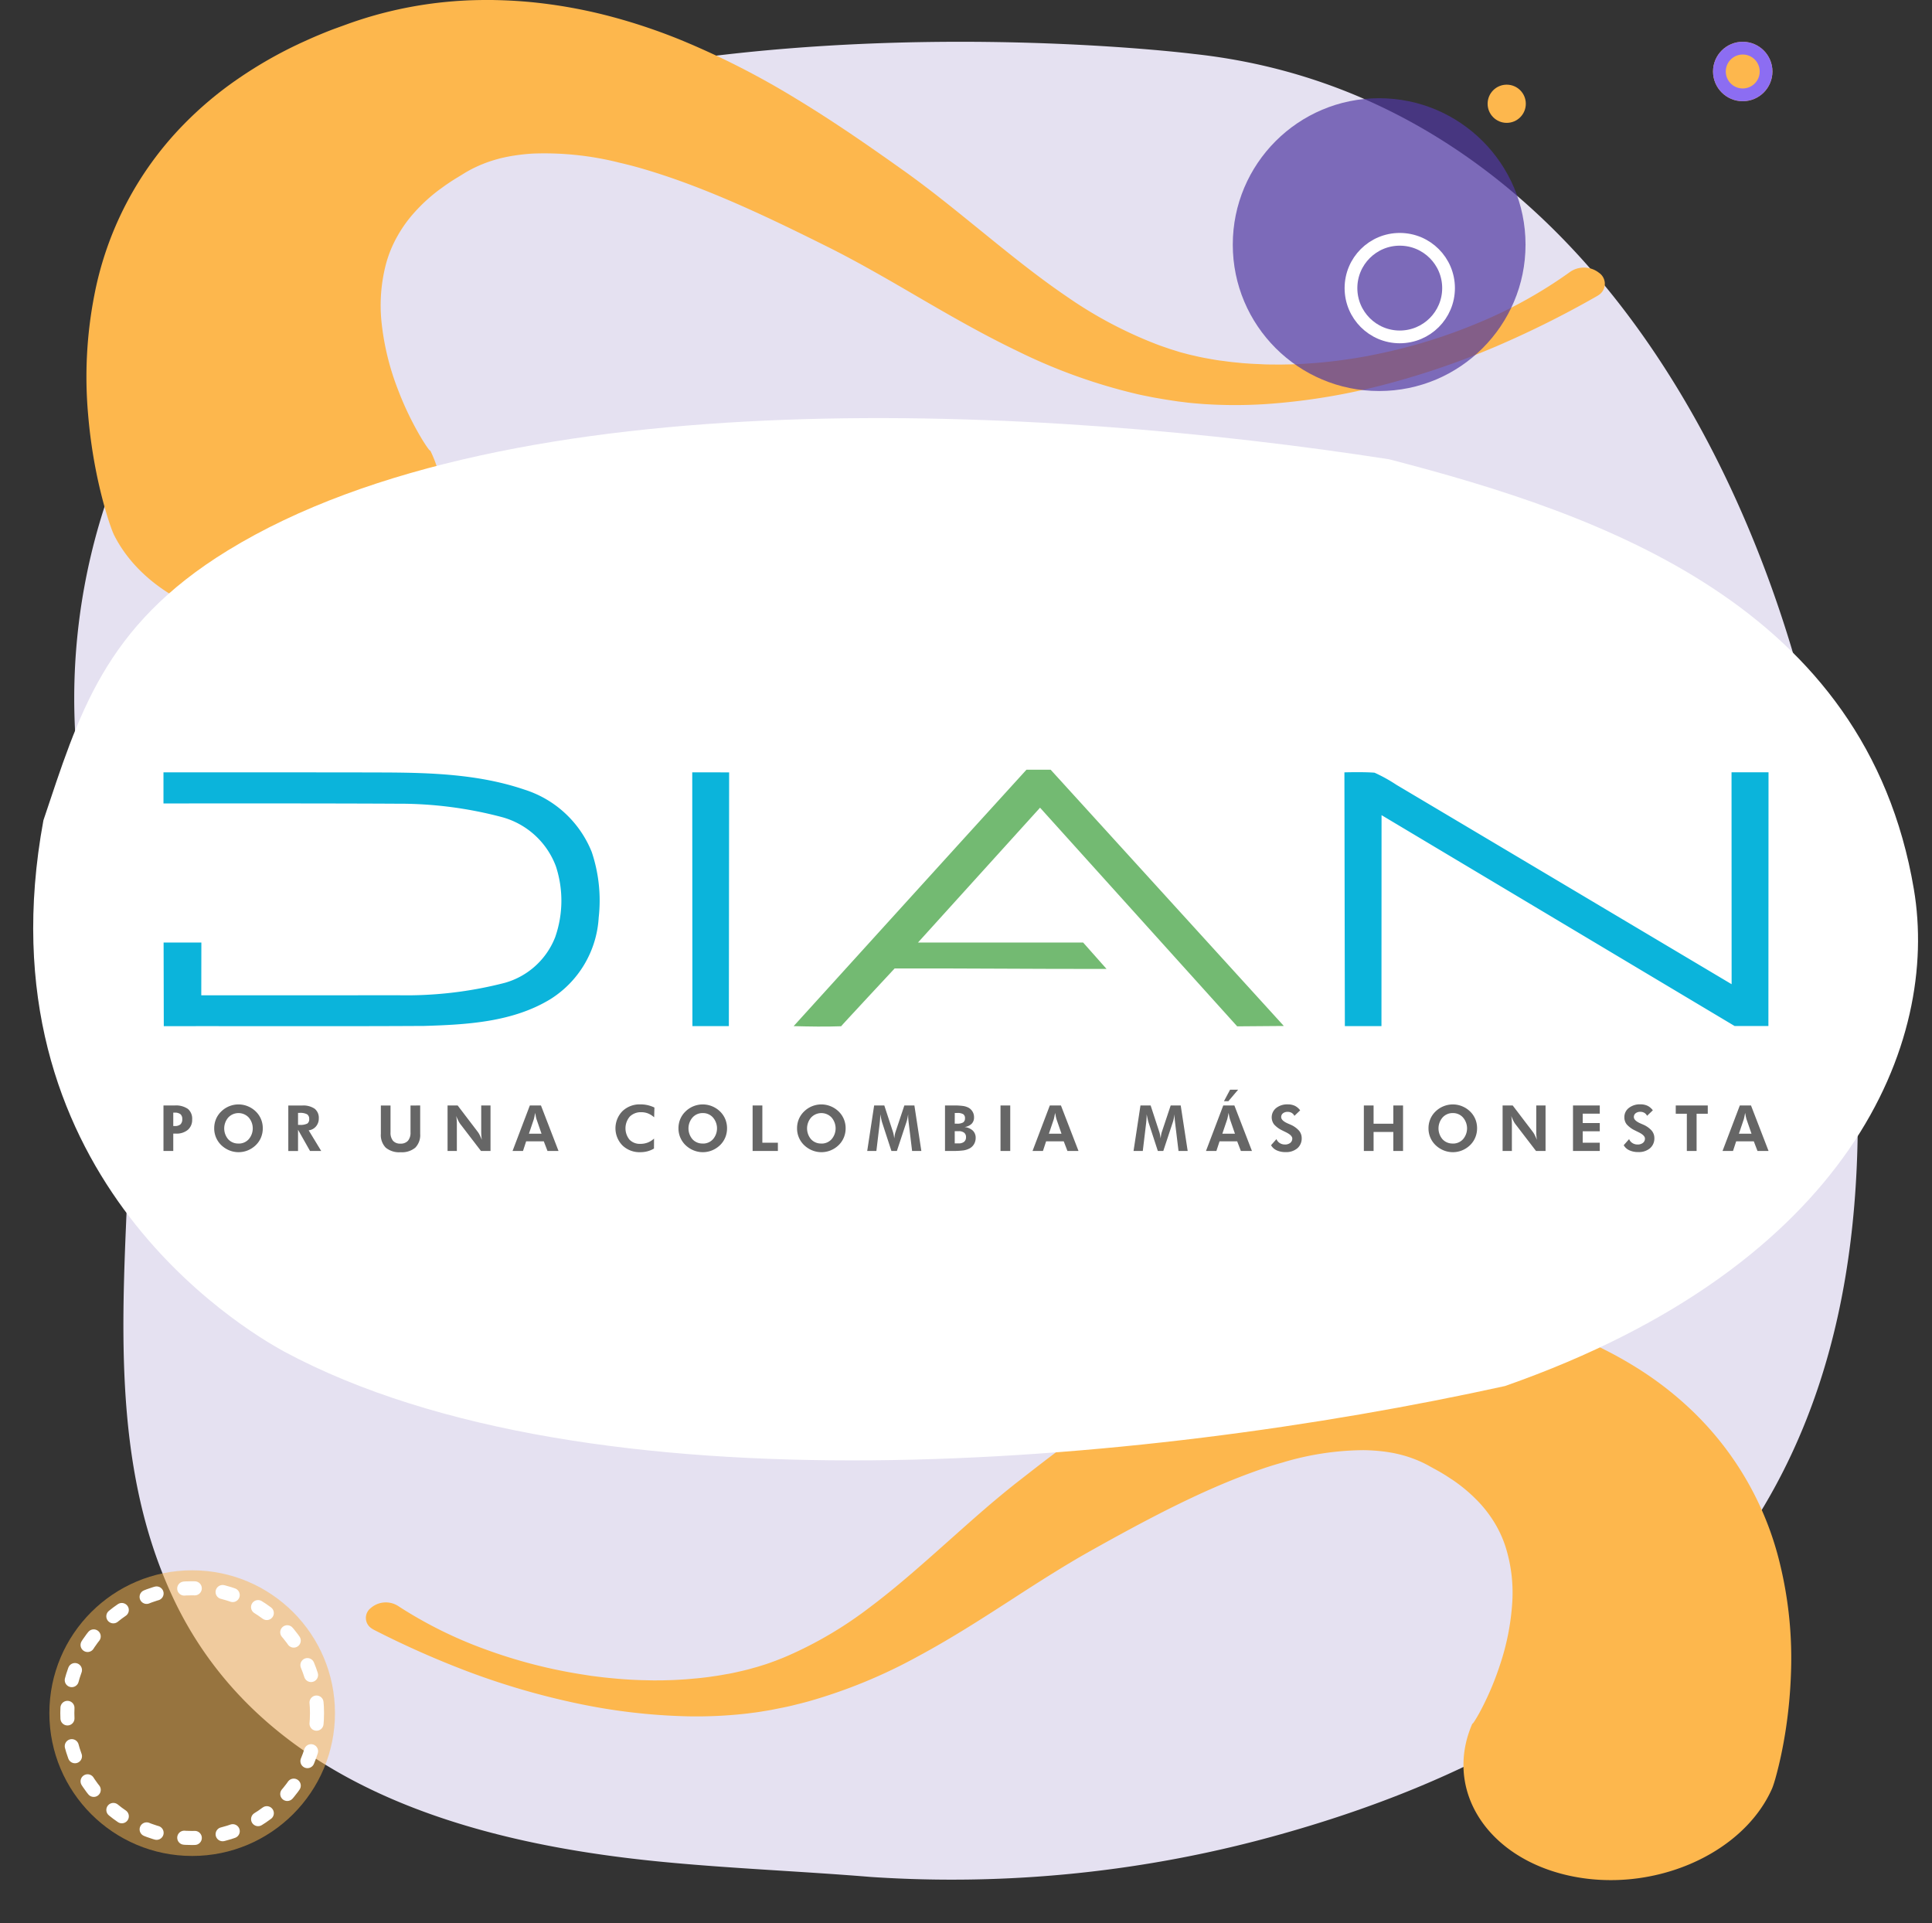 <svg xmlns="http://www.w3.org/2000/svg" xmlns:xlink="http://www.w3.org/1999/xlink" width="190" height="189.124" viewBox="0 0 190 189.124">
  <rect x="0" y="0" width="190" height="189.124" fill="#333333" stroke="none"/>
  <defs>
    <linearGradient id="linear-gradient" x1="435.924" y1="-188.261" x2="432.007" y2="-184.731" gradientUnits="objectBoundingBox">
      <stop offset="0" stop-color="#19b3d8"/>
      <stop offset="1" stop-color="#73ba72"/>
    </linearGradient>
    <linearGradient id="linear-gradient-2" x1="185.968" y1="-261.958" x2="185.995" y2="-269.223" gradientUnits="objectBoundingBox">
      <stop offset="0" stop-color="#0bb4db"/>
      <stop offset="1" stop-color="#0089b7"/>
    </linearGradient>
  </defs>
  <g id="Grupo_135253" data-name="Grupo 135253" transform="translate(0 -0.511)">
    <path id="Trazado_193023" data-name="Trazado 193023" d="M180.125,81.828c-4.755-32.249-24.248-71.87-62.758-76.016,0,0-29.239-3.686-58.063,1.9a64.79,64.79,0,0,0-41.6,27.368A61.115,61.115,0,0,0,8.892,83.047c2.5,10.71,4.188,21.793,3.725,32.8-.585,13.878-1.685,28.471,4.235,41.413,8.675,18.962,29.84,24.548,48.308,26.329,6.806.657,13.637.922,20.449,1.48a119.4,119.4,0,0,0,40.316-4.188C190.109,162.912,184.879,114.077,180.125,81.828Z" fill="#e5e1f1"/>
    <path id="Trazado_139920" data-name="Trazado 139920" d="M36.741,160.752a1.7,1.7,0,0,1-.165-.1,1.226,1.226,0,0,1-.1-2.033,2.252,2.252,0,0,1,2.614-.231,42.078,42.078,0,0,0,8.628,4.3,50.041,50.041,0,0,0,9.8,2.511l.636.1.639.08c.426.056.854.1,1.282.141q1.284.131,2.576.182c.43.022.861.023,1.29.036s.861,0,1.289,0c.43-.015.858-.018,1.288-.045s.856-.044,1.28-.085.849-.07,1.27-.123c.211-.025.422-.046.631-.076l.625-.091c.418-.054.827-.14,1.239-.207s.814-.163,1.215-.254.8-.185,1.187-.3c.195-.056.391-.106.584-.163l.571-.179c.1-.031.19-.057.285-.091l.287-.1.57-.206c.376-.151.753-.292,1.121-.453a38.953,38.953,0,0,0,8.188-4.832c2.542-1.907,4.941-4.035,7.428-6.249,1.246-1.106,2.506-2.24,3.831-3.38.657-.572,1.342-1.141,2.036-1.712.354-.284.7-.571,1.066-.855l1.06-.827c2.717-2.114,5.556-4.267,8.654-6.343a75.566,75.566,0,0,1,10.3-5.863,53.344,53.344,0,0,1,6.148-2.406,46.147,46.147,0,0,1,6.969-1.662c1.225-.191,2.477-.331,3.743-.416.633-.044,1.27-.069,1.91-.085.319-.006.628-.012.959-.009s.662.006.991.018a37.644,37.644,0,0,1,7.713,1.036c.619.151,1.233.313,1.837.5.321.094.56.174.83.255l.789.25c.527.168,1.049.354,1.57.545s1.036.4,1.554.6a39.563,39.563,0,0,1,5.942,3.033,33.31,33.31,0,0,1,5.211,3.984,30.769,30.769,0,0,1,8.944,15.369,39.254,39.254,0,0,1,1.071,10.832,47.176,47.176,0,0,1-.5,5.374c-.137.9-.3,1.8-.5,2.725-.1.463-.209.929-.334,1.414-.062.243-.128.488-.2.75l-.123.408-.075.227-.047.137-.078.2c-2.882,6.512-11.813,10.346-19.944,8.563s-12.386-8.506-9.5-15.018l-.022.073c0,.018,0,.01,0,.01l.006,0c.007,0,.022-.019.033-.03.03-.036.058-.073.085-.112.061-.084.126-.189.19-.293.131-.211.265-.443.394-.68.259-.48.511-.983.748-1.494a28.5,28.5,0,0,0,1.237-3.135,24.039,24.039,0,0,0,1.224-6.184,15.03,15.03,0,0,0-.668-5.5,11.02,11.02,0,0,0-1.112-2.4,12.1,12.1,0,0,0-1.719-2.185,15.511,15.511,0,0,0-2.386-1.982c-.237-.149-.464-.308-.708-.458s-.491-.3-.75-.443l-.753-.413c-.194-.113-.4-.217-.6-.32a12.2,12.2,0,0,0-2.672-.926c-.118-.028-.237-.051-.357-.076l-.393-.067c-.267-.042-.537-.081-.812-.109-.551-.058-1.121-.093-1.714-.1a28.221,28.221,0,0,0-7.975,1.224q-1.08.3-2.174.681t-2.2.813c-1.474.579-2.96,1.227-4.449,1.926-2.981,1.4-5.965,3-9.007,4.688l-1.09.607c-.352.2-.7.4-1.059.605-.707.416-1.416.838-2.13,1.28-1.427.878-2.868,1.8-4.331,2.75-2.928,1.89-5.971,3.86-9.3,5.656A51.51,51.51,0,0,1,79.5,167.81c-.484.137-.979.253-1.467.376s-.98.221-1.487.32l-.754.15c-.251.045-.5.084-.753.126-.5.089-1,.146-1.5.212a43.935,43.935,0,0,1-5.914.282,58.958,58.958,0,0,1-11.162-1.333,73.622,73.622,0,0,1-10.258-3,91,91,0,0,1-9.448-4.181Z" fill="#fdb74d"/>
    <path id="Trazado_139920-2" data-name="Trazado 139920" d="M157.069,29.618a1.8,1.8,0,0,0,.172-.111,1.308,1.308,0,0,0,.009-2.173,2.4,2.4,0,0,0-2.8-.117,44.885,44.885,0,0,1-8.988,5.008,53.278,53.278,0,0,1-10.324,3.163l-.673.137-.678.117c-.451.081-.9.148-1.36.214q-1.362.2-2.737.321c-.458.045-.918.067-1.375.1s-.917.043-1.374.066c-.46,0-.915.023-1.375.015s-.915,0-1.37-.026-.909-.034-1.36-.069c-.226-.016-.452-.028-.676-.049l-.672-.067c-.448-.036-.888-.108-1.331-.16s-.876-.133-1.308-.21-.862-.158-1.282-.26c-.21-.05-.421-.093-.63-.145l-.617-.162c-.1-.028-.206-.052-.309-.083l-.311-.1-.619-.191c-.407-.143-.816-.275-1.217-.427a41.674,41.674,0,0,1-8.971-4.748c-2.806-1.908-5.469-4.058-8.231-6.3-1.383-1.117-2.782-2.264-4.252-3.414-.73-.577-1.488-1.15-2.257-1.725-.391-.286-.777-.574-1.179-.858l-1.171-.831c-3-2.119-6.136-4.274-9.543-6.335a80.524,80.524,0,0,0-11.27-5.741A57.153,57.153,0,0,0,60.317,2.2,49.452,49.452,0,0,0,52.8.778C51.487.635,50.145.548,48.791.52,48.113.5,47.433.51,46.75.524c-.341.01-.671.018-1.024.039S45.02.6,44.67.631A40.172,40.172,0,0,0,36.5,2.117c-.653.192-1.3.4-1.935.621-.337.116-.588.212-.872.313l-.829.3c-.553.205-1.1.43-1.647.659s-1.085.478-1.627.721A42.244,42.244,0,0,0,23.4,8.264a35.588,35.588,0,0,0-5.36,4.508A32.842,32.842,0,0,0,9.265,29.6a41.9,41.9,0,0,0-.606,11.6,50.517,50.517,0,0,0,.8,5.706c.191.953.411,1.907.669,2.881.131.488.269.98.426,1.491.079.256.161.514.255.79l.151.428.091.239.058.144.093.211c3.4,6.8,13.109,10.447,21.691,8.144s12.787-9.685,9.39-16.486l.028.077c.005.018,0,.01,0,.01H42.3c-.007,0-.024-.02-.037-.031-.033-.037-.065-.075-.1-.115-.07-.087-.144-.195-.218-.3-.15-.219-.3-.459-.454-.706-.3-.5-.594-1.023-.871-1.556a30.144,30.144,0,0,1-1.474-3.282,25.646,25.646,0,0,1-1.612-6.533,16.027,16.027,0,0,1,.44-5.9A11.673,11.673,0,0,1,39.045,23.8a12.878,12.878,0,0,1,1.724-2.415,16.53,16.53,0,0,1,2.446-2.231c.245-.172.48-.352.733-.524s.509-.344.777-.51l.783-.478c.2-.13.416-.251.627-.371a13,13,0,0,1,2.8-1.119c.125-.037.251-.067.377-.1l.417-.092c.282-.057.568-.112.86-.155.584-.09,1.191-.156,1.822-.193a30.14,30.14,0,0,1,8.565.91q1.168.268,2.353.618t2.387.758c1.6.544,3.217,1.162,4.84,1.834,3.248,1.344,6.509,2.9,9.836,4.553l1.193.593c.385.191.77.394,1.159.592.775.409,1.552.824,2.336,1.26,1.564.865,3.147,1.78,4.753,2.718,3.217,1.87,6.559,3.821,10.2,5.57a55,55,0,0,0,11.794,4.243c.523.122,1.056.221,1.582.328.537.091,1.057.188,1.6.269l.811.122c.271.036.541.065.81.1.539.07,1.077.106,1.613.152a46.949,46.949,0,0,0,6.321.007A62.871,62.871,0,0,0,136.4,38.264a78.613,78.613,0,0,0,10.789-3.714,97.04,97.04,0,0,0,9.868-4.925Z" fill="#fdb74d"/>
    <path id="Trazado_188103" data-name="Trazado 188103" d="M27.923,133.4C23.865,131.165-2.118,115.775,4.27,81.171c3.473-10.33,5.918-19.05,18.146-26.542C50.2,37.6,102.683,40.4,136.61,45.672c21,5.442,46.9,14.406,51.606,42.273,2.527,14.946-6.094,36.911-40.209,48.854C112.115,144.7,57.922,149.511,27.923,133.4Z" fill="#fff"/>
    <g id="Grupo_135253-2" data-name="Grupo 135253">
      <circle id="Elipse_5247" data-name="Elipse 5247" cx="14.395" cy="14.395" r="14.395" transform="translate(121.236 10.17)" fill="#5038a1" opacity="0.7" style="isolation: isolate"/>
      <g id="Elipse_5249" data-name="Elipse 5249">
        <circle id="Elipse_5957" data-name="Elipse 5957" cx="5.424" cy="5.424" r="5.424" transform="translate(132.234 23.416)" fill="none"/>
        <circle id="Elipse_5958" data-name="Elipse 5958" cx="4.798" cy="4.798" r="4.798" transform="translate(132.86 24.042)" fill="none" stroke="#fff" stroke-width="1.252"/>
      </g>
      <g id="Elipse_5250" data-name="Elipse 5250">
        <circle id="Elipse_5959" data-name="Elipse 5959" cx="2.921" cy="2.921" r="2.921" transform="translate(168.466 4.62)" fill="#fdb74d"/>
        <circle id="Elipse_5960" data-name="Elipse 5960" cx="2.295" cy="2.295" r="2.295" transform="translate(169.092 5.246)" fill="#fdb74d" stroke="#8c6df2" stroke-width="1.252"/>
      </g>
      <circle id="Elipse_5251" data-name="Elipse 5251" cx="1.878" cy="1.878" r="1.878" transform="translate(146.298 8.836)" fill="#fdb74d"/>
    </g>
    <circle id="Elipse_5961" data-name="Elipse 5961" cx="14.044" cy="14.044" r="14.044" transform="translate(4.855 154.919)" fill="#fdb74d" opacity="0.5"/>
    <g id="Elipse_4972" data-name="Elipse 4972">
      <circle id="Elipse_5962" data-name="Elipse 5962" cx="12.969" cy="12.969" r="12.969" transform="translate(5.93 155.994)" fill="none"/>
      <circle id="Elipse_5963" data-name="Elipse 5963" cx="12.277" cy="12.277" r="12.277" transform="translate(6.621 156.686)" fill="none" stroke="#fff" stroke-linecap="round" stroke-width="1.383" stroke-dasharray="1.038 2.767"/>
    </g>
    <g id="Grupo_135255" data-name="Grupo 135255">
      <g id="Grupo_135254" data-name="Grupo 135254">
        <path id="Trazado_193024" data-name="Trazado 193024" d="M16.077,113.686v-4.474h1.1a2.066,2.066,0,0,1,1.3.336,1.25,1.25,0,0,1,.42,1.039,1.281,1.281,0,0,1-.423,1.021,1.725,1.725,0,0,1-1.172.37H17.04v1.708Zm.963-2.454h.138a.825.825,0,0,0,.568-.162.674.674,0,0,0,.178-.52.6.6,0,0,0-.178-.481.866.866,0,0,0-.568-.151H17.04Z" fill="#666"/>
        <path id="Trazado_193025" data-name="Trazado 193025" d="M25.843,111.458a2.334,2.334,0,0,1-.178.908,2.231,2.231,0,0,1-.516.752,2.49,2.49,0,0,1-.785.511,2.4,2.4,0,0,1-1.707.037,2.465,2.465,0,0,1-.72-.4,2.277,2.277,0,0,1-.871-1.81,2.323,2.323,0,0,1,.177-.906,2.243,2.243,0,0,1,.52-.753,2.42,2.42,0,0,1,2.606-.508,2.445,2.445,0,0,1,.78.508,2.243,2.243,0,0,1,.517.754A2.333,2.333,0,0,1,25.843,111.458Zm-2.384,1.5a1.31,1.31,0,0,0,1-.426,1.635,1.635,0,0,0,0-2.138,1.378,1.378,0,0,0-2.008,0,1.642,1.642,0,0,0-.007,2.142A1.324,1.324,0,0,0,23.459,112.953Z" fill="#666"/>
        <path id="Trazado_193026" data-name="Trazado 193026" d="M31.589,113.686h-1.1L29.31,111.6v2.09h-.957v-4.474h1.369a1.973,1.973,0,0,1,1.223.316,1.134,1.134,0,0,1,.406.952,1.179,1.179,0,0,1-.278.789,1.087,1.087,0,0,1-.718.382Zm-2.279-2.567h.143a1.526,1.526,0,0,0,.767-.127.494.494,0,0,0,.187-.442.532.532,0,0,0-.2-.469,1.435,1.435,0,0,0-.754-.139H29.31Z" fill="#666"/>
        <path id="Trazado_193027" data-name="Trazado 193027" d="M41.322,109.212V112a1.777,1.777,0,0,1-.48,1.36,2.047,2.047,0,0,1-1.446.449,2.071,2.071,0,0,1-1.461-.449,1.777,1.777,0,0,1-.48-1.36v-2.784h.951v2.634a1.233,1.233,0,0,0,.244.833.918.918,0,0,0,.731.28.938.938,0,0,0,.739-.281,1.217,1.217,0,0,0,.251-.832v-2.634Z" fill="#666"/>
        <path id="Trazado_193028" data-name="Trazado 193028" d="M44.015,113.686v-4.474h.993l1.981,2.6a2.075,2.075,0,0,1,.188.31q.1.2.212.472c-.022-.132-.038-.263-.049-.394s-.015-.294-.015-.489v-2.5h.914v4.474H47.3l-2.035-2.653a1.954,1.954,0,0,1-.187-.31c-.067-.133-.138-.293-.214-.478a3.862,3.862,0,0,1,.049.389c.011.132.016.3.016.5v2.555Z" fill="#666"/>
        <path id="Trazado_193029" data-name="Trazado 193029" d="M50.406,113.686l1.7-4.474H53.2l1.727,4.474H53.842l-.364-.95H51.745l-.312.95Zm2.849-1.7-.5-1.446c-.014-.043-.032-.116-.055-.22s-.045-.231-.07-.382c-.026.145-.052.275-.076.39s-.043.192-.055.231l-.483,1.427Z" fill="#666"/>
        <path id="Trazado_193030" data-name="Trazado 193030" d="M64.331,110.376a2,2,0,0,0-.6-.38,1.756,1.756,0,0,0-.654-.121,1.535,1.535,0,0,0-1.14.428,1.777,1.777,0,0,0-.031,2.269,1.411,1.411,0,0,0,1.076.414,1.978,1.978,0,0,0,.721-.129,2,2,0,0,0,.618-.39l-.007.981a2.523,2.523,0,0,1-.64.269,2.746,2.746,0,0,1-.705.088,2.417,2.417,0,0,1-1.755-.664,2.412,2.412,0,0,1,0-3.373,2.447,2.447,0,0,1,1.773-.663,3.084,3.084,0,0,1,1.372.311Z" fill="#666"/>
        <path id="Trazado_193031" data-name="Trazado 193031" d="M71.5,111.458a2.334,2.334,0,0,1-.178.908,2.242,2.242,0,0,1-.515.752,2.505,2.505,0,0,1-.786.511,2.4,2.4,0,0,1-1.707.037,2.465,2.465,0,0,1-.72-.4,2.277,2.277,0,0,1-.871-1.81,2.323,2.323,0,0,1,.177-.906,2.243,2.243,0,0,1,.52-.753,2.42,2.42,0,0,1,2.606-.508,2.46,2.46,0,0,1,.781.508,2.254,2.254,0,0,1,.516.754A2.333,2.333,0,0,1,71.5,111.458Zm-2.384,1.5a1.31,1.31,0,0,0,1-.426,1.635,1.635,0,0,0,0-2.138,1.3,1.3,0,0,0-1-.435,1.317,1.317,0,0,0-1.008.433,1.642,1.642,0,0,0-.007,2.142A1.325,1.325,0,0,0,69.121,112.953Z" fill="#666"/>
        <path id="Trazado_193032" data-name="Trazado 193032" d="M74.015,113.686v-4.474h.957v3.661H76.5v.813Z" fill="#666"/>
        <path id="Trazado_193033" data-name="Trazado 193033" d="M83.163,111.458a2.334,2.334,0,0,1-.179.908,2.214,2.214,0,0,1-.515.752,2.49,2.49,0,0,1-.785.511,2.4,2.4,0,0,1-1.707.037,2.465,2.465,0,0,1-.72-.4,2.269,2.269,0,0,1-.871-1.81,2.323,2.323,0,0,1,.177-.906,2.243,2.243,0,0,1,.52-.753,2.418,2.418,0,0,1,2.605-.508,2.438,2.438,0,0,1,.781.508,2.243,2.243,0,0,1,.517.754A2.333,2.333,0,0,1,83.163,111.458Zm-2.384,1.5a1.31,1.31,0,0,0,1-.426,1.635,1.635,0,0,0,0-2.138,1.378,1.378,0,0,0-2.008,0,1.642,1.642,0,0,0-.007,2.142A1.324,1.324,0,0,0,80.779,112.953Z" fill="#666"/>
        <path id="Trazado_193034" data-name="Trazado 193034" d="M85.285,113.686l.681-4.474h1l.862,2.634a2.207,2.207,0,0,1,.059.242c.022.106.041.227.06.364.016-.139.035-.263.055-.372a1.69,1.69,0,0,1,.058-.24l.877-2.628h.988l.684,4.474H89.7l-.327-2.7c-.024-.2-.041-.351-.049-.453s-.012-.2-.012-.284c0-.047,0-.082,0-.106s0-.044,0-.062c-.03.175-.059.327-.087.454a2.539,2.539,0,0,1-.075.289l-.947,2.86h-.538l-.932-2.86c-.008-.027-.026-.1-.054-.221s-.066-.3-.115-.525v.131a6.608,6.608,0,0,1-.054.764l0,.013-.324,2.7Z" fill="#666"/>
        <path id="Trazado_193035" data-name="Trazado 193035" d="M92.935,113.686v-4.474h.838a6.353,6.353,0,0,1,.952.05,1.724,1.724,0,0,1,.521.167,1.055,1.055,0,0,1,.544.947.872.872,0,0,1-.235.637,1.247,1.247,0,0,1-.7.32,1.426,1.426,0,0,1,.818.352.966.966,0,0,1,.277.724,1.176,1.176,0,0,1-.159.6,1.1,1.1,0,0,1-.437.424,1.891,1.891,0,0,1-.581.193,7.4,7.4,0,0,1-1.1.057h-.73ZM93.892,111h.214a1.147,1.147,0,0,0,.614-.122.46.46,0,0,0,.18-.41.451.451,0,0,0-.172-.4,1.113,1.113,0,0,0-.6-.119h-.232Zm0,1.941h.376a.83.83,0,0,0,.547-.158.569.569,0,0,0,.186-.46.525.525,0,0,0-.185-.434.833.833,0,0,0-.536-.15h-.388Z" fill="#666"/>
        <path id="Trazado_193036" data-name="Trazado 193036" d="M98.394,113.686v-4.474h.957v4.474Z" fill="#666"/>
        <path id="Trazado_193037" data-name="Trazado 193037" d="M101.543,113.686l1.7-4.474h1.094l1.727,4.474h-1.088l-.364-.95h-1.733l-.312.95Zm2.848-1.7-.5-1.446c-.014-.043-.033-.116-.055-.22s-.046-.231-.07-.382c-.027.145-.052.275-.077.39s-.043.192-.055.231l-.483,1.427Z" fill="#666"/>
        <path id="Trazado_193038" data-name="Trazado 193038" d="M111.477,113.686l.681-4.474h1l.862,2.634a2.208,2.208,0,0,1,.059.242c.022.106.041.227.06.364.016-.139.034-.263.055-.372a1.691,1.691,0,0,1,.058-.24l.877-2.628h.987l.685,4.474H115.9l-.327-2.7c-.024-.2-.041-.351-.049-.453s-.012-.2-.012-.284c0-.047,0-.082,0-.106s0-.044,0-.062c-.03.175-.059.327-.087.454a2.537,2.537,0,0,1-.075.289l-.947,2.86h-.538l-.932-2.86c-.009-.027-.027-.1-.054-.221s-.066-.3-.115-.525v.131a6.608,6.608,0,0,1-.054.764l0,.013-.324,2.7Z" fill="#666"/>
        <path id="Trazado_193039" data-name="Trazado 193039" d="M118.6,113.686l1.7-4.474h1.094l1.727,4.474h-1.088l-.364-.95h-1.733l-.312.95Zm2.849-1.7-.5-1.446c-.014-.043-.033-.116-.055-.22s-.046-.231-.07-.382c-.027.145-.052.275-.077.39s-.043.192-.055.231l-.483,1.427Zm.312-4.325-.957,1.128h-.434l.6-1.128Z" fill="#666"/>
        <path id="Trazado_193040" data-name="Trazado 193040" d="M125,113.118l.532-.6a.815.815,0,0,0,.324.39.919.919,0,0,0,.5.141.819.819,0,0,0,.532-.158.525.525,0,0,0,.2-.428q0-.318-.652-.633-.21-.1-.333-.165a2.5,2.5,0,0,1-.813-.6,1.17,1.17,0,0,1,.213-1.605,1.75,1.75,0,0,1,1.138-.356,1.6,1.6,0,0,1,.7.142,1.434,1.434,0,0,1,.521.445l-.565.541a.694.694,0,0,0-.268-.292.782.782,0,0,0-.4-.1.706.706,0,0,0-.458.142.456.456,0,0,0-.175.369q0,.354.691.648c.092.038.162.069.211.092a2.352,2.352,0,0,1,.842.586,1.13,1.13,0,0,1,.274.746,1.265,1.265,0,0,1-.43,1,1.691,1.691,0,0,1-1.153.374,2.012,2.012,0,0,1-.881-.176A1.2,1.2,0,0,1,125,113.118Z" fill="#666"/>
        <path id="Trazado_193041" data-name="Trazado 193041" d="M134.126,113.686v-4.474h.957v1.794h1.941v-1.794h.956v4.474h-.956v-1.87h-1.941v1.87Z" fill="#666"/>
        <path id="Trazado_193042" data-name="Trazado 193042" d="M145.261,111.458a2.334,2.334,0,0,1-.179.908,2.228,2.228,0,0,1-.515.752,2.483,2.483,0,0,1-.786.511,2.4,2.4,0,0,1-1.706.037,2.465,2.465,0,0,1-.72-.4,2.269,2.269,0,0,1-.871-1.81,2.323,2.323,0,0,1,.177-.906,2.24,2.24,0,0,1,.519-.753,2.452,2.452,0,0,1,1.7-.688,2.388,2.388,0,0,1,.909.18,2.438,2.438,0,0,1,.781.508,2.272,2.272,0,0,1,.517.754A2.333,2.333,0,0,1,145.261,111.458Zm-2.384,1.5a1.312,1.312,0,0,0,1-.426,1.633,1.633,0,0,0,0-2.138,1.3,1.3,0,0,0-1-.435,1.318,1.318,0,0,0-1.009.433,1.643,1.643,0,0,0-.006,2.142A1.322,1.322,0,0,0,142.877,112.953Z" fill="#666"/>
        <path id="Trazado_193043" data-name="Trazado 193043" d="M147.771,113.686v-4.474h.993l1.981,2.6a2.075,2.075,0,0,1,.188.31q.1.2.212.472c-.023-.132-.039-.263-.049-.394s-.015-.294-.015-.489v-2.5h.914v4.474h-.939l-2.035-2.653a1.882,1.882,0,0,1-.187-.31c-.067-.133-.138-.293-.214-.478a3.863,3.863,0,0,1,.049.389c.01.132.015.3.015.5v2.555Z" fill="#666"/>
        <path id="Trazado_193044" data-name="Trazado 193044" d="M154.694,113.686v-4.474h2.634v.807H155.65v.92h1.678v.813H155.65v1.121h1.678v.813Z" fill="#666"/>
        <path id="Trazado_193045" data-name="Trazado 193045" d="M159.682,113.118l.532-.6a.815.815,0,0,0,.324.39.917.917,0,0,0,.5.141.821.821,0,0,0,.532-.158.524.524,0,0,0,.2-.428c0-.212-.216-.423-.651-.633q-.21-.1-.333-.165a2.5,2.5,0,0,1-.813-.6,1.1,1.1,0,0,1-.226-.7,1.118,1.118,0,0,1,.439-.909,1.75,1.75,0,0,1,1.138-.356,1.6,1.6,0,0,1,.7.142,1.434,1.434,0,0,1,.521.445l-.566.541a.685.685,0,0,0-.267-.292.782.782,0,0,0-.4-.1.709.709,0,0,0-.459.142.455.455,0,0,0-.174.369q0,.354.691.648c.092.038.162.069.211.092a2.361,2.361,0,0,1,.842.586,1.134,1.134,0,0,1,.273.746,1.264,1.264,0,0,1-.429,1,1.692,1.692,0,0,1-1.154.374,2.011,2.011,0,0,1-.88-.176A1.2,1.2,0,0,1,159.682,113.118Z" fill="#666"/>
        <path id="Trazado_193046" data-name="Trazado 193046" d="M166.849,110.025v3.661h-.959v-3.661H164.8v-.813h3.148v.813Z" fill="#666"/>
        <path id="Trazado_193047" data-name="Trazado 193047" d="M169.4,113.686l1.7-4.474h1.1l1.727,4.474h-1.089l-.363-.95h-1.733l-.312.95Zm2.849-1.7-.5-1.446c-.014-.043-.032-.116-.055-.22s-.045-.231-.07-.382c-.027.145-.052.275-.076.39s-.043.192-.055.231l-.483,1.427Z" fill="#666"/>
      </g>
      <g id="_20aabcff" data-name="#20aabcff">
        <path id="path6" d="M100.948,76.195h2.375l22.935,25.2-4.59.036-19.386-21.5L90.276,93.192h16.245s1.537,1.725,2.3,2.593c-6.85.014-13.992-.068-20.841-.044,0,0-5.31,5.7-5.26,5.681-1.555.056-3.115.029-4.67-.012C78.054,101.41,94.157,83.647,100.948,76.195Z" fill="url(#linear-gradient)"/>
        <path id="path8" d="M133.327,76.44c-.618,0-1.113.017-1.113.017l.044,24.953,3.6,0,.009-20.746L170.592,101.4h3.319l.012-24.95h-3.638l.009,20.838s-21.979-13.08-32.973-19.611a15.285,15.285,0,0,0-2.142-1.186C134.686,76.447,133.945,76.437,133.327,76.44Zm-109.189.017-8.061,0,0,3.059s15.331-.021,23,.024A39.307,39.307,0,0,1,49.411,80.87a7.87,7.87,0,0,1,5.26,4.832,10.849,10.849,0,0,1-.071,6.956,7.49,7.49,0,0,1-4.974,4.5,38.706,38.706,0,0,1-10.552,1.213c-6.427.015-19.28.006-19.28.006l.009-5.186H16.089l.018,8.224c8.534-.015,17.068.026,25.6-.024,4.227-.127,8.72-.374,12.428-2.637a10.168,10.168,0,0,0,4.743-8.018,15,15,0,0,0-.684-6.448,10.552,10.552,0,0,0-6.614-6.133c-4.5-1.531-9.3-1.672-14.009-1.687C33.991,76.457,28.616,76.456,24.138,76.457Zm45.3,0h-1.36l.017,24.95h3.584l.027-24.944c-.605-.006-1.512-.007-2.268-.007Z" fill="url(#linear-gradient-2)"/>
      </g>
    </g>
    <rect id="Rectángulo_44815" data-name="Rectángulo 44815" width="190" height="189.124" transform="translate(0 0.511)" fill="none"/>
  </g>
</svg>
